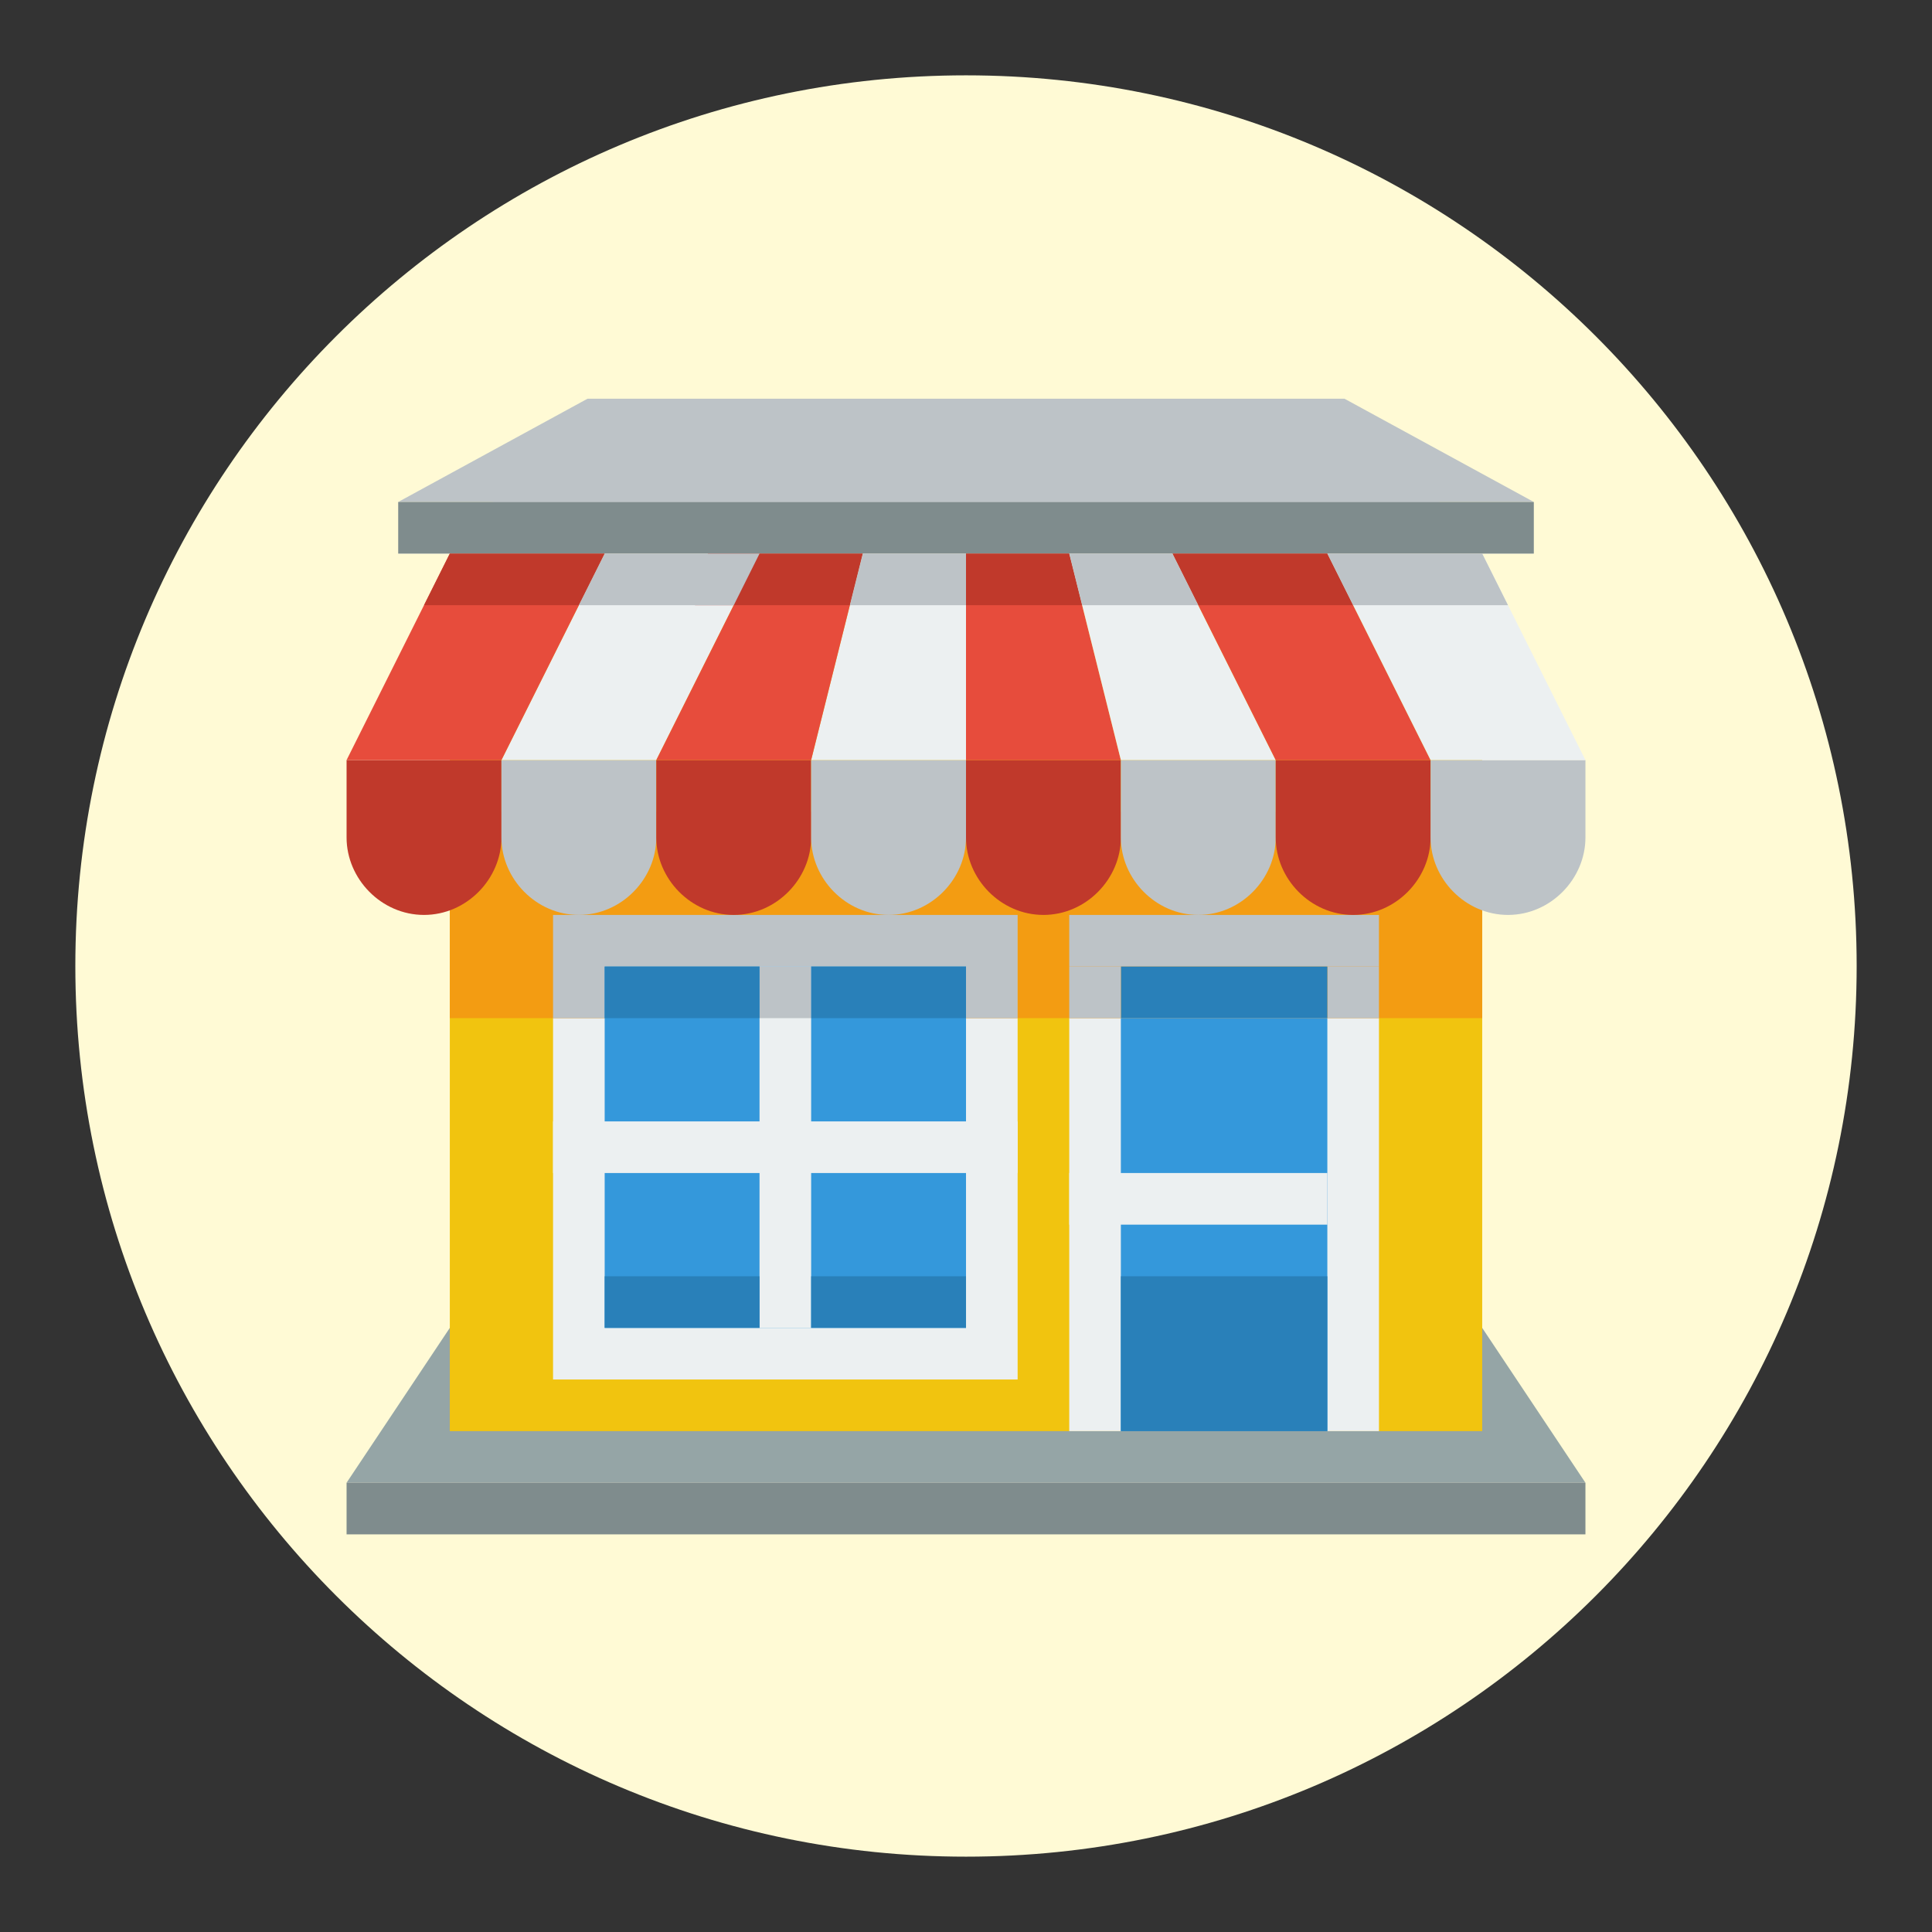 <?xml version="1.0" encoding="utf-8"?>
<svg xmlns="http://www.w3.org/2000/svg" viewBox="0 0 500 500">
  <rect x="0" y="0" width="500" height="500" fill="#333333" stroke="none"/>
  <defs>
    <circle id="a" cx="50" cy="50" r="50"/>
    <circle id="circle-1" cx="50" cy="50" r="50"/>
    <circle id="circle-2" cx="50" cy="50" r="50"/>
  </defs>
  <title>mobile</title>
  <title>testing/performance-testing</title>
  <desc>Created with Sketch.</desc>
  <title>testing/performance-testing</title>
  <desc>Created with Sketch.</desc>
  <path d="M 249.999 19.497 C 377.297 19.497 480.502 122.698 480.502 250 C 480.502 377.302 377.297 480.502 249.999 480.502 C 122.697 480.502 19.497 377.302 19.497 250 C 19.497 122.698 122.697 19.497 249.999 19.497 Z" style="fill: rgb(255, 250, 213);"/>
  <g transform="matrix(13.359, 0, 0, 13.359, 89.694, -13648.562)" style="">
    <path d="m0 1050.4h24l-4-6h-16l-4 6" fill="#95a5a6"/>
    <g>
      <rect height="17" width="20" y="1032.4" x="2" fill="#f1c40f"/>
      <rect height="9" width="9" y="1039.4" x="4" fill="#ecf0f1"/>
      <rect height="9" width="6" y="1040.4" x="14" fill="#ecf0f1"/>
      <rect height="4" width="20" y="1037.4" x="2" fill="#f39c12"/>
      <rect height="1" width="6" y="1039.4" x="14" fill="#bdc3c7"/>
      <rect height="2" width="9" y="1039.4" x="4" fill="#bdc3c7"/>
      <path d="m0 1036.4v1.5c0 0.8 0.672 1.5 1.5 1.5 0.828 0 1.5-0.7 1.5-1.5v-1.5h-1.5-1.5z" fill="#c0392b"/>
      <path d="m3 1036.4v1.5c0 0.8 0.672 1.5 1.5 1.5s1.5-0.7 1.5-1.5v-1.5h-1.5-1.5z" fill="#bdc3c7"/>
      <path d="m6 1036.4v1.5c0 0.8 0.672 1.5 1.5 1.5s1.5-0.7 1.5-1.5v-1.5h-1.5-1.5z" fill="#c0392b"/>
      <path d="m9 1036.4v1.5c0 0.8 0.672 1.5 1.5 1.5 0.828 0 1.5-0.7 1.5-1.5v-1.5h-1.5-1.5z" fill="#bdc3c7"/>
      <path d="m12 1036.4v1.5c0 0.8 0.672 1.5 1.5 1.5s1.5-0.7 1.5-1.5v-1.5h-1.5-1.5z" fill="#c0392b"/>
      <path d="m15 1036.4v1.5c0 0.8 0.672 1.5 1.5 1.5s1.5-0.7 1.5-1.5v-1.5h-1.5-1.5z" fill="#bdc3c7"/>
      <path d="m18 1036.4v1.5c0 0.8 0.672 1.5 1.5 1.5s1.5-0.7 1.5-1.5v-1.5h-1.5-1.5z" fill="#c0392b"/>
      <path d="m21 1036.4v1.5c0 0.8 0.672 1.5 1.5 1.5s1.5-0.7 1.5-1.5v-1.5h-1.5-1.5z" fill="#bdc3c7"/>
      <path d="m10 1032.4h2v4h-3z" fill="#ecf0f1"/>
      <path d="m12 1032.4h2l1 4h-3z" fill="#e74c3c"/>
      <path d="m5 1032.4h3l-2 4h-3z" fill="#ecf0f1"/>
      <path d="m8 1032.4h2l-1 4h-3z" fill="#e74c3c"/>
      <path d="m16 1032.4h-2l1 4h3z" fill="#ecf0f1"/>
      <path d="m19 1032.4h-3l2 4h3z" fill="#e74c3c"/>
      <path d="m2 1032.4h3l-2 4h-3z" fill="#e74c3c"/>
      <path d="m22 1032.4h-3l2 4h3z" fill="#ecf0f1"/>
      <rect height="8" width="4" y="1041.4" x="15" fill="#3498db"/>
      <rect height="1" width="5" y="1044.4" x="14" fill="#ecf0f1"/>
      <rect height="1" width="1" y="1040.4" x="19" fill="#bdc3c7"/>
      <rect height="1" width="4" y="1040.4" x="15" fill="#2980b9"/>
      <rect height="1" width="1" y="1040.4" x="14" fill="#bdc3c7"/>
      <rect height="7" width="7" y="1040.4" x="5" fill="#3498db"/>
    </g>
    <g fill="#ecf0f1">
      <rect height="1" width="9" y="1043.4" x="4"/>
      <rect height="7" width="1" y="1040.4" x="8"/>
      <path d="m1 1032.4h22l-3.667-2h-14.666l-3.667 2"/>
    </g>
    <rect transform="translate(0 1028.4)" height="1" width="1" y="12" x="8" fill="#bdc3c7"/>
    <path d="m1 1031.4h22l-3.667-2h-14.666l-3.667 2" fill="#bdc3c7"/>
    <g>
      <rect transform="translate(0 1028.4)" height="1" width="22" y="3" x="1" fill="#7f8c8d"/>
      <rect height="3" width="4" y="1046.4" x="15" fill="#2980b9"/>
      <rect transform="translate(0 1028.4)" height="1" width="24" y="22" x="0" fill="#7f8c8d"/>
      <path d="m5 12v1h3v-1h-3zm4 0v1h3v-1h-3z" transform="translate(0 1028.4)" fill="#2980b9"/>
      <path d="m5 1046.4v1h3v-1h-3zm4 0v1h3v-1h-3z" fill="#2980b9"/>
      <path d="m2 1032.4-0.5 1h3l0.5-1h-3zm5 0-0.25 1h3l0.25-1h-3zm5 0v1h2.25l-0.25-1h-2zm4 0 0.5 1h3l-0.5-1h-3z" fill="#c0392b"/>
      <path d="m5 1032.4-0.5 1h3.001l0.499-1zm5 0-0.25 1h2.25v-1zm4 0 0.25 1h2.25l-0.5-1zm5 0 0.5 1h3l-0.5-1z" fill="#bdc3c7"/>
    </g>
  </g>
</svg>